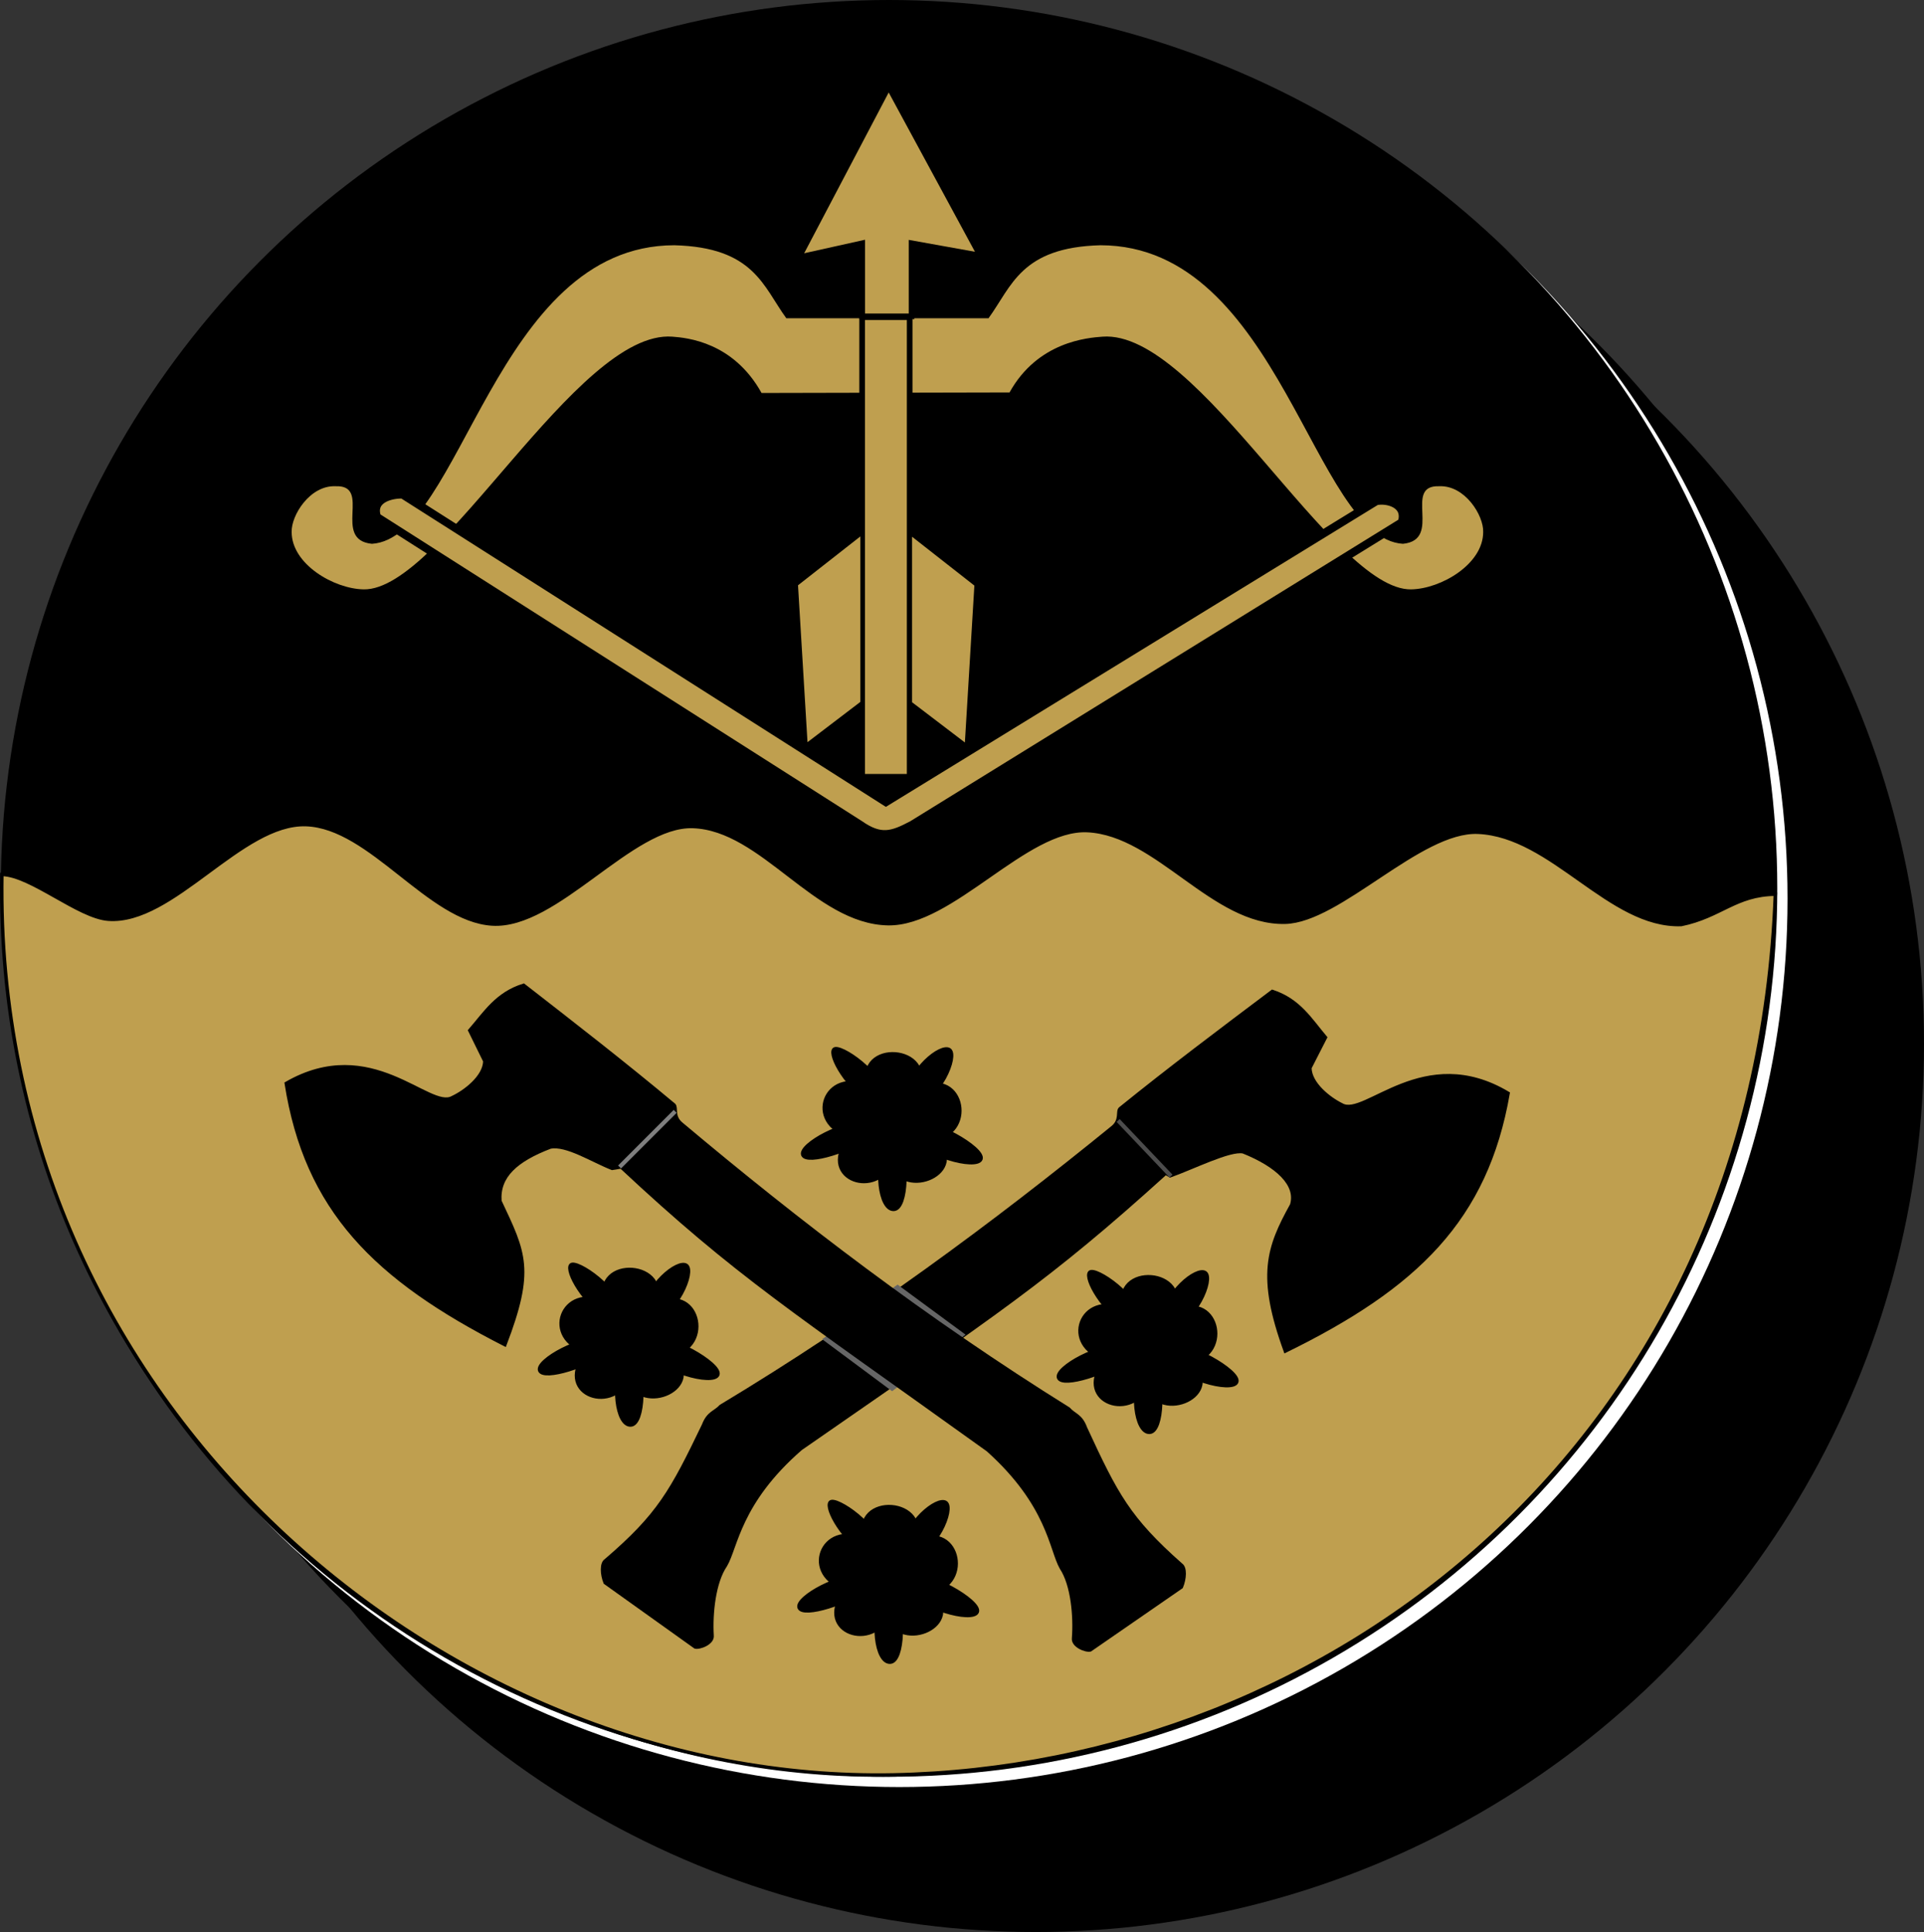 <?xml version="1.0" encoding="UTF-8" standalone="no"?>
<svg
   xmlns:dc="http://purl.org/dc/elements/1.1/"
   xmlns:cc="http://creativecommons.org/ns#"
   xmlns:rdf="http://www.w3.org/1999/02/22-rdf-syntax-ns#"
   xmlns:svg="http://www.w3.org/2000/svg"
   xmlns="http://www.w3.org/2000/svg"
   xmlns:sodipodi="http://sodipodi.sourceforge.net/DTD/sodipodi-0.dtd"
   xmlns:inkscape="http://www.inkscape.org/namespaces/inkscape"
   inkscape:version="1.0 (4035a4fb49, 2020-05-01)"
   sodipodi:docname="iisalmi.svg"
   id="svg206"
   version="1.0"
   viewBox="0 0 492.271 494.245"
   clip-rule="evenodd"
   fill-rule="evenodd"
   image-rendering="optimizeQuality"
   text-rendering="geometricPrecision"
   shape-rendering="geometricPrecision"
   height="494.245"
   width="492.271"
   xml:space="preserve"><rect x="0" y="0" width="492.271" height="494.245" fill="#333333" stroke="none"/><defs
   id="defs210">
  
  
  
  
  
  
  
  
  
  
  
  
  
  
  
  
  
  
 </defs><sodipodi:namedview
   inkscape:current-layer="svg206"
   inkscape:window-maximized="0"
   inkscape:window-y="0"
   inkscape:window-x="0"
   inkscape:cy="256.48903"
   inkscape:cx="287.48353"
   inkscape:zoom="1.4745167"
   fit-margin-bottom="0"
   fit-margin-right="0"
   fit-margin-left="0"
   fit-margin-top="0"
   showgrid="false"
   id="namedview208"
   inkscape:window-height="1291"
   inkscape:window-width="1233"
   inkscape:pageshadow="2"
   inkscape:pageopacity="0"
   guidetolerance="10"
   gridtolerance="10"
   objecttolerance="10"
   borderopacity="1"
   bordercolor="#666666"
   pagecolor="#ffffff" />
 <g
   transform="translate(-3.275,-44.834)"
   id="g463"><circle
     r="227.263"
     cy="311.816"
     cx="268.283"
     id="path214-6-5-6"
     style="fill:#000000;fill-rule:evenodd;stroke-width:0.905" /><circle
     style="fill:#000000;fill-rule:evenodd;stroke-width:0.905"
     id="path214-6-5"
     cx="251.158"
     cy="293.21"
     r="227.263" /><circle
     r="227.263"
     cy="274.728"
     cx="233.367"
     id="path214-6"
     style="fill:#ffffff;fill-rule:evenodd;stroke-width:0.905" /><circle
     style="fill:#000000;fill-rule:evenodd;stroke-width:0.905"
     id="path214"
     cx="230.743"
     cy="272.097"
     r="227.263" /><path
     d="M 457.519,273.586 C 452.372,413.938 343.688,496.643 231.895,498.884 117.814,501.171 1.535,404.808 3.75,268.525 v 0 c 7.43,0.129 19.577,10.897 27.217,11.459 16.554,1.218 34.053,-24.794 50.628,-24.204 16.578,0.59 31.408,24.449 47.625,25.436 16.511,1.005 35.624,-25.475 51.324,-24.951 17.797,0.593 31.337,24.497 49.911,24.859 16.389,0.319 35.295,-24.6 51.081,-23.809 17.893,0.896 32.099,23.863 50.537,23.445 13.982,-0.316 34.503,-23.65 49.334,-23.025 19.069,0.803 33.663,24.23 52.033,23.615 10.118,-2.067 13.87,-7.649 24.078,-7.763 z"
     stroke-width="0.888"
     stroke="#000000"
     fill="#bf9f4f"
     id="path1937_0"
     sodipodi:nodetypes="csccccsccccccc" /><g
     id="g268"
     transform="matrix(0.752,0,0,0.752,43.058,65.992)"><path
       fill="#000000"
       stroke="#000000"
       stroke-width="0.992"
       d="m 153.199,502.609 c -1.647,1.013 -1.434,4.817 -0.291,7.69 l 30.683,21.918 c 1.543,0.427 6.187,-1.316 5.87,-3.99 -0.444,-7.526 0.662,-18.153 4.56,-23.818 3.666,-6.188 4.542,-21.369 25.574,-39.651 67.209,-46.635 83.871,-57.296 124.101,-93.697 l 1.506,0.886 c 7.969,-2.829 20.279,-9.069 24.837,-8.177 11.584,4.642 18.516,11.144 16.455,17.957 -8.039,14.521 -11.474,24.178 -2.116,49.866 44.639,-21.84 68.501,-44.92 75.927,-87.847 -28.79,-17.275 -48.916,8.499 -56.68,3.88 -4.105,-1.987 -10.691,-7.075 -10.765,-12.473 l 5.303,-10.375 c -5.134,-6.075 -9.027,-12.771 -18.192,-15.745 -17.595,13.232 -34.911,26.237 -51.825,39.923 -1.057,0.984 0.435,3.917 -2.57,6.362 -40.42,32.886 -84.348,65.439 -133.283,94.859 -1.97,2.157 -4.251,2.143 -5.911,6.47 -10.854,22.558 -15.197,30.54 -33.184,45.964 z"
       id="path177" /><line
       fill="none"
       stroke="#4c4c4c"
       stroke-width="1.417"
       x1="327.528"
       y1="353.035"
       x2="345.514"
       y2="371.951"
       id="line179" /><polygon
       fill="#666666"
       stroke="#666666"
       stroke-width="0.992"
       points="250.62,444.517 227.672,427.461 252.481,409.475 274.809,425.911 "
       id="polygon181" /><path
       fill="#000000"
       stroke="#000000"
       stroke-width="0.992"
       d="m 348.946,504.094 c 1.631,1.039 1.358,4.839 0.169,7.694 l -31.026,21.429 c -1.55,0.403 -6.166,-1.414 -5.806,-4.083 0.564,-7.517 -0.374,-18.161 -4.182,-23.887 -3.568,-6.245 -4.202,-21.438 -24.942,-40.052 -66.461,-47.694 -85.123,-59.239 -124.77,-96.273 l -3.049,0.488 c -6.689,-2.624 -15.55,-8.348 -20.999,-7.251 -11.656,4.457 -17.701,9.939 -17.073,18.289 8.384,17.767 11.419,23.437 1.655,48.973 -44.287,-22.544 -67.78,-46 -74.524,-89.04 29.06,-16.816 48.776,9.273 56.611,4.778 4.136,-1.921 10.802,-6.905 10.961,-12.301 l -5.138,-10.458 c 5.229,-5.993 9.228,-12.626 18.439,-15.455 17.383,13.509 34.491,26.787 51.186,40.739 1.041,1.001 -0.497,3.909 2.469,6.401 39.894,33.523 83.3,66.768 131.762,96.96 1.936,2.188 4.216,2.21 5.807,6.563 10.496,22.727 14.711,30.777 32.451,46.485 z"
       id="path183" /><line
       fill="none"
       stroke="#7f7f7f"
       stroke-width="1.417"
       x1="157.897"
       y1="368.85"
       x2="176.814"
       y2="349.933"
       id="line185" /><g
       id="_46725200">
   <path
   id="path9185"
   fill="#000000"
   stroke="#000000"
   stroke-width="1.327"
   d="m 244.618,347.508 c -9.374,-5.353 -15.438,-16.71 -13.748,-18.596 1.689,-1.885 17.143,8.363 16.571,16.348 -0.572,7.984 7.674,10.582 8.167,0.585 0.493,-9.996 11.768,-18.774 14.512,-16.795 2.744,1.978 -3.194,16.713 -12.685,19.155 -2.998,1.57 -3.554,9.331 1.303,6.559 4.856,-2.771 23.387,7.917 22.031,11.389 -1.356,3.472 -19.876,-1.202 -23.546,-8.822 -4.93,-5.482 -8.082,-1.695 -4.666,3.231 3.416,4.926 3.267,22.526 -1.399,22.639 -4.666,0.112 -6.519,-14.29 -2.181,-22.226 4.343,-7.936 0.622,-8.65 -5.307,-3.277 -6.371,5.34 -22.027,10.237 -23.351,7.021 -1.324,-3.217 14.401,-12.122 22.027,-10.238 7.626,1.884 2.272,-6.972 2.272,-6.972 z" />
   <path
   id="path9187"
   fill="#000000"
   stroke="#000000"
   stroke-width="1.327"
   d="m 250.385,367.651 c -6.085,12.158 -25.501,4.526 -13.968,-9.361 -15.557,-4.237 -8.64,-23.358 6.181,-16.611 -4.599,-16.268 23.407,-14.039 16.55,1.186 15.049,-8.841 20.509,14.065 5.807,16.467 12.408,11.034 -10.265,21 -14.57,8.319 z" />
   <circle
   id="circle9189"
   fill="#000000"
   stroke="#000000"
   stroke-width="1.327"
   transform="matrix(3.531,0.253,-0.254,3.549,250.568,352.728)"
   r="2.281"
   cx="0"
   cy="0" />
  </g><g
       id="_46769120">
   <path
   id="path9185_1"
   fill="#000000"
   stroke="#000000"
   stroke-width="1.327"
   d="m 243.375,501.545 c -9.374,-5.353 -15.438,-16.71 -13.748,-18.596 1.689,-1.885 17.143,8.363 16.571,16.348 -0.572,7.984 7.674,10.582 8.167,0.585 0.493,-9.996 11.768,-18.774 14.512,-16.795 2.744,1.978 -3.194,16.713 -12.685,19.155 -2.998,1.57 -3.554,9.331 1.303,6.559 4.856,-2.771 23.387,7.917 22.031,11.389 -1.356,3.472 -19.876,-1.202 -23.546,-8.822 -4.93,-5.482 -8.082,-1.695 -4.666,3.232 3.416,4.926 3.267,22.526 -1.399,22.639 -4.666,0.112 -6.519,-14.29 -2.181,-22.227 4.343,-7.936 0.622,-8.65 -5.307,-3.277 -6.371,5.34 -22.027,10.237 -23.351,7.021 -1.324,-3.217 14.401,-12.121 22.027,-10.238 7.626,1.884 2.272,-6.972 2.272,-6.972 z" />
   <path
   id="path9187_2"
   fill="#000000"
   stroke="#000000"
   stroke-width="1.327"
   d="m 249.142,521.687 c -6.085,12.158 -25.501,4.526 -13.968,-9.361 -15.557,-4.237 -8.64,-23.358 6.181,-16.611 -4.599,-16.268 23.407,-14.039 16.55,1.186 15.049,-8.841 20.509,14.065 5.807,16.467 12.408,11.034 -10.265,21 -14.57,8.319 z" />
   <circle
   id="circle9189_3"
   fill="#000000"
   stroke="#000000"
   stroke-width="1.327"
   transform="matrix(3.531,0.253,-0.254,3.549,249.325,506.765)"
   r="2.281"
   cx="0"
   cy="0" />
  </g><g
       id="_46716104">
   <path
   id="path9185_4"
   fill="#000000"
   stroke="#000000"
   stroke-width="1.327"
   d="m 331.647,423.348 c -9.374,-5.353 -15.438,-16.71 -13.748,-18.596 1.689,-1.885 17.143,8.363 16.571,16.348 -0.572,7.984 7.674,10.582 8.167,0.585 0.493,-9.996 11.768,-18.774 14.512,-16.795 2.744,1.978 -3.194,16.713 -12.685,19.155 -2.998,1.57 -3.554,9.331 1.303,6.559 4.856,-2.771 23.387,7.917 22.031,11.389 -1.356,3.472 -19.876,-1.202 -23.546,-8.822 -4.93,-5.482 -8.082,-1.695 -4.666,3.232 3.416,4.926 3.267,22.526 -1.399,22.639 -4.666,0.112 -6.519,-14.29 -2.181,-22.227 4.343,-7.936 0.622,-8.65 -5.307,-3.277 -6.371,5.34 -22.027,10.237 -23.351,7.021 -1.324,-3.217 14.401,-12.121 22.027,-10.238 7.626,1.884 2.272,-6.972 2.272,-6.972 z" />
   <path
   id="path9187_5"
   fill="#000000"
   stroke="#000000"
   stroke-width="1.327"
   d="m 337.414,443.491 c -6.085,12.158 -25.501,4.526 -13.968,-9.361 -15.557,-4.237 -8.64,-23.358 6.181,-16.611 -4.599,-16.268 23.407,-14.039 16.55,1.186 15.049,-8.841 20.509,14.065 5.807,16.467 12.408,11.034 -10.265,21 -14.57,8.319 z" />
   <circle
   id="circle9189_6"
   fill="#000000"
   stroke="#000000"
   stroke-width="1.327"
   transform="matrix(3.531,0.253,-0.254,3.549,337.598,428.568)"
   r="2.281"
   cx="0"
   cy="0" />
  </g><g
       id="_46762792">
   <path
   id="path9185_7"
   fill="#000000"
   stroke="#000000"
   stroke-width="1.327"
   d="m 155.102,420.861 c -9.374,-5.353 -15.438,-16.71 -13.748,-18.596 1.689,-1.885 17.143,8.363 16.571,16.348 -0.572,7.984 7.674,10.582 8.167,0.585 0.493,-9.996 11.768,-18.774 14.512,-16.795 2.744,1.978 -3.194,16.713 -12.685,19.155 -2.998,1.57 -3.554,9.331 1.303,6.559 4.856,-2.771 23.387,7.917 22.031,11.389 -1.356,3.472 -19.876,-1.202 -23.546,-8.822 -4.93,-5.482 -8.082,-1.695 -4.666,3.232 3.416,4.926 3.267,22.526 -1.399,22.639 -4.666,0.112 -6.519,-14.29 -2.181,-22.227 4.343,-7.936 0.622,-8.65 -5.307,-3.277 -6.371,5.34 -22.027,10.237 -23.351,7.021 -1.324,-3.217 14.401,-12.121 22.027,-10.238 7.626,1.884 2.272,-6.972 2.272,-6.972 z" />
   <path
   id="path9187_8"
   fill="#000000"
   stroke="#000000"
   stroke-width="1.327"
   d="m 160.869,441.004 c -6.085,12.158 -25.501,4.526 -13.968,-9.361 -15.557,-4.237 -8.64,-23.358 6.181,-16.611 -4.599,-16.268 23.407,-14.039 16.55,1.186 15.049,-8.841 20.509,14.065 5.807,16.467 12.408,11.034 -10.265,21 -14.57,8.319 z" />
   <circle
   id="circle9189_9"
   fill="#000000"
   stroke="#000000"
   stroke-width="1.327"
   transform="matrix(3.531,0.253,-0.254,3.549,161.052,426.082)"
   r="2.281"
   cx="0"
   cy="0" />
  </g></g><g
     id="g276"
     transform="matrix(0.895,0,0,0.895,3.063,8.853)"><g
       id="g284"
       transform="matrix(0.987,0,0,0.987,3.279,3.598)"><path
         id="path167"
         d="m 283.234,129.247 c 6.739,-9.256 9.399,-20.553 32.457,-21.139 51.967,0.092 61.606,84.84 87.564,86.462 11.66,-1.139 -0.139,-17.067 10.501,-16.675 7.48,-0.34 12.919,8.499 12.749,13.259 0.019,9.277 -12.183,16.453 -20.852,16.613 -22.603,0.416 -61.668,-75.258 -89.396,-73.182 -4.331,0.324 -18.756,1.416 -26.938,16.15 l -71.825,0.158 c -8.182,-14.734 -21.522,-15.984 -25.853,-16.308 -27.729,-2.076 -66.793,73.598 -89.396,73.182 -8.669,-0.16 -20.871,-7.336 -20.852,-16.613 -0.17,-4.76 5.27,-13.599 12.749,-13.259 10.64,-0.391 -1.159,15.537 10.501,16.675 25.958,-1.622 35.597,-86.37 87.564,-86.462 23.058,0.587 25.718,11.883 32.457,21.139 h 58.57 z"
         fill="#bf9f4f"
         style="stroke-width:0.822" /><path
         id="path169"
         d="m 106.125,186.818 c -1.867,-5.486 4.677,-6.637 7.398,-6.514 l 139.988,89.075 142.023,-87.151 c 2.89,-0.68 9.094,0.679 7.394,6.119 l -141.778,87.579 c -5.863,3.105 -9.176,4.17 -15.293,-0.12 L 106.125,186.818 Z"
         stroke-width="2.33"
         stroke="#000000"
         fill="#bf9f4f" /><rect
         id="rect171"
         height="133.103"
         width="13.769"
         y="128.937"
         x="246.624"
         stroke-width="1.631"
         stroke="#000000"
         fill="#bf9f4f" /><polygon
         id="polygon173"
         points="222.698,75.39 254.344,15.201 286.61,74.77 262.41,70.426 262.41,96.177 245.036,96.177 245.036,70.426 "
         stroke-width="1.984"
         stroke="#000000"
         fill="#bf9f4f"
         transform="matrix(0.822,0,0,0.822,45.237,49.637)" /><polygon
         id="polygon175"
         points="285.059,190.804 281.646,247.27 262.1,232.378 262.1,172.81 "
         stroke-width="0.992"
         stroke="#000000"
         fill="#bf9f4f"
         transform="matrix(0.822,0,0,0.822,45.237,49.637)" /><polygon
         id="polygon203"
         points="221.897,190.7 225.309,247.165 244.855,232.273 244.855,172.705 "
         stroke-width="0.992"
         stroke="#000000"
         fill="#bf9f4f"
         transform="matrix(0.822,0,0,0.822,45.237,49.637)" /></g></g></g>
</svg>
